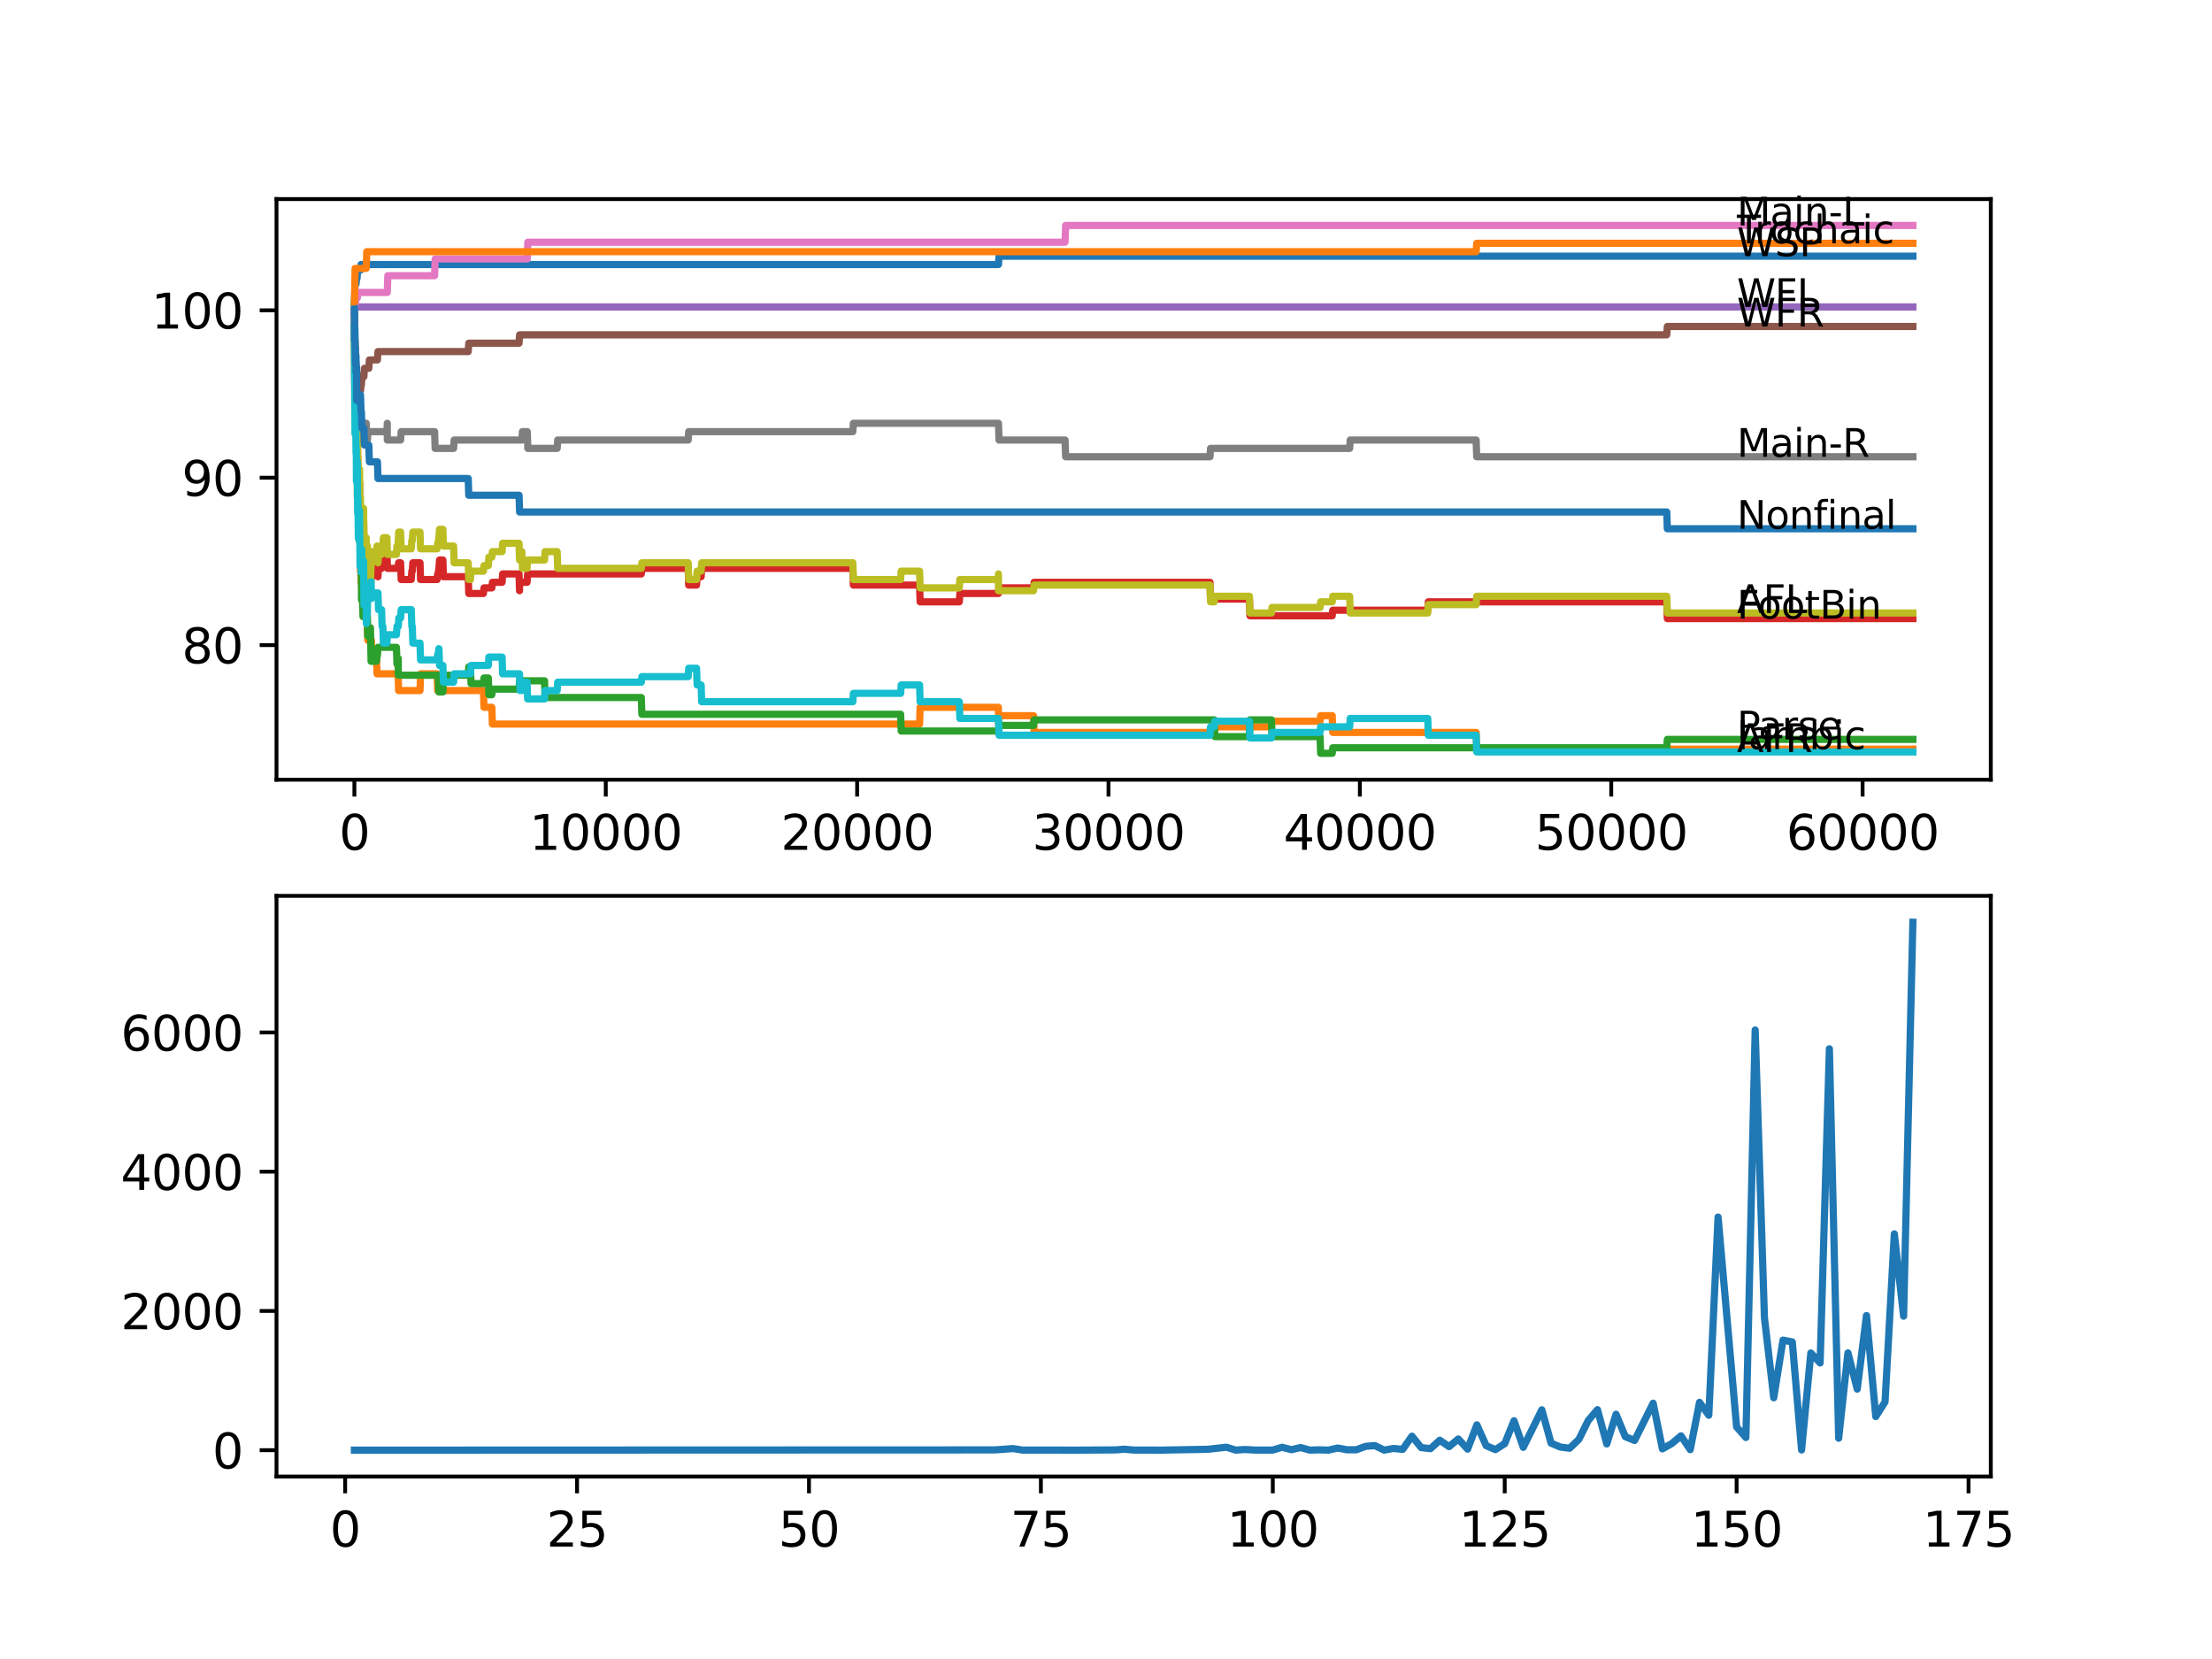 <?xml version="1.0" encoding="utf-8" standalone="no"?>
<!DOCTYPE svg PUBLIC "-//W3C//DTD SVG 1.1//EN"
  "http://www.w3.org/Graphics/SVG/1.1/DTD/svg11.dtd">
<svg xmlns:xlink="http://www.w3.org/1999/xlink" width="460.8pt" height="345.6pt" viewBox="0 0 460.8 345.6" xmlns="http://www.w3.org/2000/svg" version="1.1">
 <defs>
  <style type="text/css">*{stroke-linejoin: round; stroke-linecap: butt}</style>
 </defs>
 <g id="figure_1">
  <g id="patch_1">
   <path d="M 0 345.6 
L 460.8 345.6 
L 460.8 0 
L 0 0 
z
" style="fill: #ffffff"/>
  </g>
  <g id="axes_1">
   <g id="patch_2">
    <path d="M 57.6 162.432 
L 414.72 162.432 
L 414.72 41.472 
L 57.6 41.472 
z
" style="fill: #ffffff"/>
   </g>
   <g id="matplotlib.axis_1">
    <g id="xtick_1">
     <g id="line2d_1">
      <defs>
       <path id="m16ae945b4e" d="M 0 0 
L 0 3.5 
" style="stroke: #000000; stroke-width: 0.8"/>
      </defs>
      <g>
       <use xlink:href="#m16ae945b4e" x="73.827" y="162.432" style="stroke: #000000; stroke-width: 0.8"/>
      </g>
     </g>
     <g id="text_1">
      <!-- 0 -->
      <g transform="translate(70.646 177.03)scale(0.1 -0.1)">
       <defs>
        <path id="DejaVuSans-30" d="M 2034 4250 
Q 1547 4250 1301 3770 
Q 1056 3291 1056 2328 
Q 1056 1369 1301 889 
Q 1547 409 2034 409 
Q 2525 409 2770 889 
Q 3016 1369 3016 2328 
Q 3016 3291 2770 3770 
Q 2525 4250 2034 4250 
z
M 2034 4750 
Q 2819 4750 3233 4129 
Q 3647 3509 3647 2328 
Q 3647 1150 3233 529 
Q 2819 -91 2034 -91 
Q 1250 -91 836 529 
Q 422 1150 422 2328 
Q 422 3509 836 4129 
Q 1250 4750 2034 4750 
z
" transform="scale(0.016)"/>
       </defs>
       <use xlink:href="#DejaVuSans-30"/>
      </g>
     </g>
    </g>
    <g id="xtick_2">
     <g id="line2d_2">
      <g>
       <use xlink:href="#m16ae945b4e" x="126.192" y="162.432" style="stroke: #000000; stroke-width: 0.8"/>
      </g>
     </g>
     <g id="text_2">
      <!-- 10000 -->
      <g transform="translate(110.286 177.03)scale(0.1 -0.1)">
       <defs>
        <path id="DejaVuSans-31" d="M 794 531 
L 1825 531 
L 1825 4091 
L 703 3866 
L 703 4441 
L 1819 4666 
L 2450 4666 
L 2450 531 
L 3481 531 
L 3481 0 
L 794 0 
L 794 531 
z
" transform="scale(0.016)"/>
       </defs>
       <use xlink:href="#DejaVuSans-31"/>
       <use xlink:href="#DejaVuSans-30" x="63.623"/>
       <use xlink:href="#DejaVuSans-30" x="127.246"/>
       <use xlink:href="#DejaVuSans-30" x="190.869"/>
       <use xlink:href="#DejaVuSans-30" x="254.492"/>
      </g>
     </g>
    </g>
    <g id="xtick_3">
     <g id="line2d_3">
      <g>
       <use xlink:href="#m16ae945b4e" x="178.556" y="162.432" style="stroke: #000000; stroke-width: 0.8"/>
      </g>
     </g>
     <g id="text_3">
      <!-- 20000 -->
      <g transform="translate(162.65 177.03)scale(0.1 -0.1)">
       <defs>
        <path id="DejaVuSans-32" d="M 1228 531 
L 3431 531 
L 3431 0 
L 469 0 
L 469 531 
Q 828 903 1448 1529 
Q 2069 2156 2228 2338 
Q 2531 2678 2651 2914 
Q 2772 3150 2772 3378 
Q 2772 3750 2511 3984 
Q 2250 4219 1831 4219 
Q 1534 4219 1204 4116 
Q 875 4013 500 3803 
L 500 4441 
Q 881 4594 1212 4672 
Q 1544 4750 1819 4750 
Q 2544 4750 2975 4387 
Q 3406 4025 3406 3419 
Q 3406 3131 3298 2873 
Q 3191 2616 2906 2266 
Q 2828 2175 2409 1742 
Q 1991 1309 1228 531 
z
" transform="scale(0.016)"/>
       </defs>
       <use xlink:href="#DejaVuSans-32"/>
       <use xlink:href="#DejaVuSans-30" x="63.623"/>
       <use xlink:href="#DejaVuSans-30" x="127.246"/>
       <use xlink:href="#DejaVuSans-30" x="190.869"/>
       <use xlink:href="#DejaVuSans-30" x="254.492"/>
      </g>
     </g>
    </g>
    <g id="xtick_4">
     <g id="line2d_4">
      <g>
       <use xlink:href="#m16ae945b4e" x="230.921" y="162.432" style="stroke: #000000; stroke-width: 0.8"/>
      </g>
     </g>
     <g id="text_4">
      <!-- 30000 -->
      <g transform="translate(215.015 177.03)scale(0.1 -0.1)">
       <defs>
        <path id="DejaVuSans-33" d="M 2597 2516 
Q 3050 2419 3304 2112 
Q 3559 1806 3559 1356 
Q 3559 666 3084 287 
Q 2609 -91 1734 -91 
Q 1441 -91 1130 -33 
Q 819 25 488 141 
L 488 750 
Q 750 597 1062 519 
Q 1375 441 1716 441 
Q 2309 441 2620 675 
Q 2931 909 2931 1356 
Q 2931 1769 2642 2001 
Q 2353 2234 1838 2234 
L 1294 2234 
L 1294 2753 
L 1863 2753 
Q 2328 2753 2575 2939 
Q 2822 3125 2822 3475 
Q 2822 3834 2567 4026 
Q 2313 4219 1838 4219 
Q 1578 4219 1281 4162 
Q 984 4106 628 3988 
L 628 4550 
Q 988 4650 1302 4700 
Q 1616 4750 1894 4750 
Q 2613 4750 3031 4423 
Q 3450 4097 3450 3541 
Q 3450 3153 3228 2886 
Q 3006 2619 2597 2516 
z
" transform="scale(0.016)"/>
       </defs>
       <use xlink:href="#DejaVuSans-33"/>
       <use xlink:href="#DejaVuSans-30" x="63.623"/>
       <use xlink:href="#DejaVuSans-30" x="127.246"/>
       <use xlink:href="#DejaVuSans-30" x="190.869"/>
       <use xlink:href="#DejaVuSans-30" x="254.492"/>
      </g>
     </g>
    </g>
    <g id="xtick_5">
     <g id="line2d_5">
      <g>
       <use xlink:href="#m16ae945b4e" x="283.285" y="162.432" style="stroke: #000000; stroke-width: 0.8"/>
      </g>
     </g>
     <g id="text_5">
      <!-- 40000 -->
      <g transform="translate(267.379 177.03)scale(0.1 -0.1)">
       <defs>
        <path id="DejaVuSans-34" d="M 2419 4116 
L 825 1625 
L 2419 1625 
L 2419 4116 
z
M 2253 4666 
L 3047 4666 
L 3047 1625 
L 3713 1625 
L 3713 1100 
L 3047 1100 
L 3047 0 
L 2419 0 
L 2419 1100 
L 313 1100 
L 313 1709 
L 2253 4666 
z
" transform="scale(0.016)"/>
       </defs>
       <use xlink:href="#DejaVuSans-34"/>
       <use xlink:href="#DejaVuSans-30" x="63.623"/>
       <use xlink:href="#DejaVuSans-30" x="127.246"/>
       <use xlink:href="#DejaVuSans-30" x="190.869"/>
       <use xlink:href="#DejaVuSans-30" x="254.492"/>
      </g>
     </g>
    </g>
    <g id="xtick_6">
     <g id="line2d_6">
      <g>
       <use xlink:href="#m16ae945b4e" x="335.65" y="162.432" style="stroke: #000000; stroke-width: 0.8"/>
      </g>
     </g>
     <g id="text_6">
      <!-- 50000 -->
      <g transform="translate(319.744 177.03)scale(0.1 -0.1)">
       <defs>
        <path id="DejaVuSans-35" d="M 691 4666 
L 3169 4666 
L 3169 4134 
L 1269 4134 
L 1269 2991 
Q 1406 3038 1543 3061 
Q 1681 3084 1819 3084 
Q 2600 3084 3056 2656 
Q 3513 2228 3513 1497 
Q 3513 744 3044 326 
Q 2575 -91 1722 -91 
Q 1428 -91 1123 -41 
Q 819 9 494 109 
L 494 744 
Q 775 591 1075 516 
Q 1375 441 1709 441 
Q 2250 441 2565 725 
Q 2881 1009 2881 1497 
Q 2881 1984 2565 2268 
Q 2250 2553 1709 2553 
Q 1456 2553 1204 2497 
Q 953 2441 691 2322 
L 691 4666 
z
" transform="scale(0.016)"/>
       </defs>
       <use xlink:href="#DejaVuSans-35"/>
       <use xlink:href="#DejaVuSans-30" x="63.623"/>
       <use xlink:href="#DejaVuSans-30" x="127.246"/>
       <use xlink:href="#DejaVuSans-30" x="190.869"/>
       <use xlink:href="#DejaVuSans-30" x="254.492"/>
      </g>
     </g>
    </g>
    <g id="xtick_7">
     <g id="line2d_7">
      <g>
       <use xlink:href="#m16ae945b4e" x="388.014" y="162.432" style="stroke: #000000; stroke-width: 0.8"/>
      </g>
     </g>
     <g id="text_7">
      <!-- 60000 -->
      <g transform="translate(372.108 177.03)scale(0.1 -0.1)">
       <defs>
        <path id="DejaVuSans-36" d="M 2113 2584 
Q 1688 2584 1439 2293 
Q 1191 2003 1191 1497 
Q 1191 994 1439 701 
Q 1688 409 2113 409 
Q 2538 409 2786 701 
Q 3034 994 3034 1497 
Q 3034 2003 2786 2293 
Q 2538 2584 2113 2584 
z
M 3366 4563 
L 3366 3988 
Q 3128 4100 2886 4159 
Q 2644 4219 2406 4219 
Q 1781 4219 1451 3797 
Q 1122 3375 1075 2522 
Q 1259 2794 1537 2939 
Q 1816 3084 2150 3084 
Q 2853 3084 3261 2657 
Q 3669 2231 3669 1497 
Q 3669 778 3244 343 
Q 2819 -91 2113 -91 
Q 1303 -91 875 529 
Q 447 1150 447 2328 
Q 447 3434 972 4092 
Q 1497 4750 2381 4750 
Q 2619 4750 2861 4703 
Q 3103 4656 3366 4563 
z
" transform="scale(0.016)"/>
       </defs>
       <use xlink:href="#DejaVuSans-36"/>
       <use xlink:href="#DejaVuSans-30" x="63.623"/>
       <use xlink:href="#DejaVuSans-30" x="127.246"/>
       <use xlink:href="#DejaVuSans-30" x="190.869"/>
       <use xlink:href="#DejaVuSans-30" x="254.492"/>
      </g>
     </g>
    </g>
   </g>
   <g id="matplotlib.axis_2">
    <g id="ytick_1">
     <g id="line2d_8">
      <defs>
       <path id="m6bca8704db" d="M 0 0 
L -3.5 0 
" style="stroke: #000000; stroke-width: 0.8"/>
      </defs>
      <g>
       <use xlink:href="#m6bca8704db" x="57.6" y="134.383" style="stroke: #000000; stroke-width: 0.8"/>
      </g>
     </g>
     <g id="text_8">
      <!-- 80 -->
      <g transform="translate(37.875 138.182)scale(0.1 -0.1)">
       <defs>
        <path id="DejaVuSans-38" d="M 2034 2216 
Q 1584 2216 1326 1975 
Q 1069 1734 1069 1313 
Q 1069 891 1326 650 
Q 1584 409 2034 409 
Q 2484 409 2743 651 
Q 3003 894 3003 1313 
Q 3003 1734 2745 1975 
Q 2488 2216 2034 2216 
z
M 1403 2484 
Q 997 2584 770 2862 
Q 544 3141 544 3541 
Q 544 4100 942 4425 
Q 1341 4750 2034 4750 
Q 2731 4750 3128 4425 
Q 3525 4100 3525 3541 
Q 3525 3141 3298 2862 
Q 3072 2584 2669 2484 
Q 3125 2378 3379 2068 
Q 3634 1759 3634 1313 
Q 3634 634 3220 271 
Q 2806 -91 2034 -91 
Q 1263 -91 848 271 
Q 434 634 434 1313 
Q 434 1759 690 2068 
Q 947 2378 1403 2484 
z
M 1172 3481 
Q 1172 3119 1398 2916 
Q 1625 2713 2034 2713 
Q 2441 2713 2670 2916 
Q 2900 3119 2900 3481 
Q 2900 3844 2670 4047 
Q 2441 4250 2034 4250 
Q 1625 4250 1398 4047 
Q 1172 3844 1172 3481 
z
" transform="scale(0.016)"/>
       </defs>
       <use xlink:href="#DejaVuSans-38"/>
       <use xlink:href="#DejaVuSans-30" x="63.623"/>
      </g>
     </g>
    </g>
    <g id="ytick_2">
     <g id="line2d_9">
      <g>
       <use xlink:href="#m6bca8704db" x="57.6" y="99.511" style="stroke: #000000; stroke-width: 0.8"/>
      </g>
     </g>
     <g id="text_9">
      <!-- 90 -->
      <g transform="translate(37.875 103.31)scale(0.1 -0.1)">
       <defs>
        <path id="DejaVuSans-39" d="M 703 97 
L 703 672 
Q 941 559 1184 500 
Q 1428 441 1663 441 
Q 2288 441 2617 861 
Q 2947 1281 2994 2138 
Q 2813 1869 2534 1725 
Q 2256 1581 1919 1581 
Q 1219 1581 811 2004 
Q 403 2428 403 3163 
Q 403 3881 828 4315 
Q 1253 4750 1959 4750 
Q 2769 4750 3195 4129 
Q 3622 3509 3622 2328 
Q 3622 1225 3098 567 
Q 2575 -91 1691 -91 
Q 1453 -91 1209 -44 
Q 966 3 703 97 
z
M 1959 2075 
Q 2384 2075 2632 2365 
Q 2881 2656 2881 3163 
Q 2881 3666 2632 3958 
Q 2384 4250 1959 4250 
Q 1534 4250 1286 3958 
Q 1038 3666 1038 3163 
Q 1038 2656 1286 2365 
Q 1534 2075 1959 2075 
z
" transform="scale(0.016)"/>
       </defs>
       <use xlink:href="#DejaVuSans-39"/>
       <use xlink:href="#DejaVuSans-30" x="63.623"/>
      </g>
     </g>
    </g>
    <g id="ytick_3">
     <g id="line2d_10">
      <g>
       <use xlink:href="#m6bca8704db" x="57.6" y="64.639" style="stroke: #000000; stroke-width: 0.8"/>
      </g>
     </g>
     <g id="text_10">
      <!-- 100 -->
      <g transform="translate(31.512 68.438)scale(0.1 -0.1)">
       <use xlink:href="#DejaVuSans-31"/>
       <use xlink:href="#DejaVuSans-30" x="63.623"/>
       <use xlink:href="#DejaVuSans-30" x="127.246"/>
      </g>
     </g>
    </g>
   </g>
   <g id="line2d_11">
    <path d="M 73.833 62.895 
L 73.969 59.175 
L 74.168 59.175 
L 74.283 58.013 
L 74.377 58.013 
L 74.493 56.269 
L 75.1 56.269 
L 75.215 55.107 
L 208.001 55.107 
L 208.116 53.363 
L 398.487 53.363 
L 398.487 53.363 
" clip-path="url(#p8a6e269b4b)" style="fill: none; stroke: #1f77b4; stroke-width: 1.5; stroke-linecap: square"/>
   </g>
   <g id="line2d_12">
    <path d="M 73.833 64.639 
L 73.859 64.639 
L 73.88 63.941 
L 73.89 70.916 
L 73.922 70.916 
L 73.953 70.916 
L 73.995 81.377 
L 74.074 77.89 
L 74.205 77.89 
L 74.341 95.326 
L 74.377 95.326 
L 74.409 97.07 
L 74.493 92.42 
L 74.498 92.42 
L 74.597 102.882 
L 74.618 99.395 
L 74.639 99.395 
L 74.765 109.856 
L 74.974 109.856 
L 75.095 119.156 
L 75.184 119.156 
L 75.21 121.48 
L 75.288 117.993 
L 75.404 121.48 
L 75.791 121.48 
L 75.828 124.968 
L 75.901 123.805 
L 76.048 123.805 
L 76.084 127.292 
L 76.158 126.421 
L 76.315 126.421 
L 76.43 129.908 
L 76.514 129.908 
L 76.629 133.395 
L 77.378 133.395 
L 77.493 136.882 
L 78.43 136.882 
L 78.546 140.37 
L 82.923 140.37 
L 83.038 143.857 
L 87.495 143.857 
L 87.61 140.37 
L 91.061 140.37 
L 91.176 143.857 
L 100.711 143.857 
L 100.827 147.344 
L 102.46 147.344 
L 102.576 150.831 
L 191.564 150.831 
L 191.679 147.344 
L 207.985 147.344 
L 208.001 150.831 
L 208.095 149.088 
L 215.311 149.088 
L 215.426 152.575 
L 252.961 152.575 
L 253.076 151.412 
L 264.869 151.412 
L 264.984 150.25 
L 274.996 150.25 
L 275.111 149.088 
L 277.525 149.088 
L 277.641 152.575 
L 307.509 152.575 
L 307.624 156.062 
L 398.487 156.062 
L 398.487 156.062 
" clip-path="url(#p8a6e269b4b)" style="fill: none; stroke: #ff7f0e; stroke-width: 1.5; stroke-linecap: square"/>
   </g>
   <g id="line2d_13">
    <path d="M 73.833 64.639 
L 73.859 62.779 
L 73.875 69.753 
L 73.89 69.753 
L 74.011 77.309 
L 74.021 77.309 
L 74.142 89.514 
L 74.257 84.865 
L 74.383 97.651 
L 74.403 97.651 
L 74.43 96.489 
L 74.44 103.463 
L 74.487 103.463 
L 74.498 103.463 
L 74.508 98.814 
L 74.613 102.301 
L 74.65 102.301 
L 74.655 98.814 
L 74.728 109.275 
L 74.749 109.275 
L 74.781 109.275 
L 74.896 112.762 
L 74.901 112.762 
L 74.974 105.788 
L 75.011 111.6 
L 75.037 111.6 
L 75.079 115.087 
L 75.147 112.762 
L 75.173 112.762 
L 75.184 109.275 
L 75.241 119.737 
L 75.273 119.737 
L 75.283 119.737 
L 75.288 117.993 
L 75.304 124.968 
L 75.377 124.968 
L 75.508 124.968 
L 75.624 128.455 
L 75.739 128.455 
L 75.828 119.737 
L 75.854 123.224 
L 76.084 123.224 
L 76.2 126.711 
L 76.283 126.711 
L 76.32 122.062 
L 76.393 125.549 
L 76.482 125.549 
L 76.603 132.523 
L 76.833 132.523 
L 76.948 130.78 
L 77.179 130.78 
L 77.299 137.754 
L 78.43 137.754 
L 78.546 136.592 
L 78.624 136.592 
L 78.739 134.848 
L 82.583 134.848 
L 82.698 138.335 
L 82.923 138.335 
L 82.965 137.173 
L 82.97 140.66 
L 83.023 140.66 
L 91.296 140.66 
L 91.411 144.147 
L 92.26 144.147 
L 92.375 140.66 
L 97.538 140.66 
L 97.653 138.917 
L 98.009 138.917 
L 98.125 142.404 
L 100.711 142.404 
L 100.827 141.241 
L 101.727 141.241 
L 101.842 144.729 
L 102.46 144.729 
L 102.576 143.566 
L 108.126 143.566 
L 108.241 141.823 
L 113.436 141.823 
L 113.551 145.31 
L 133.596 145.31 
L 133.712 148.797 
L 187.621 148.797 
L 187.736 152.284 
L 207.985 152.284 
L 208.1 151.122 
L 215.311 151.122 
L 215.426 149.959 
L 252.961 149.959 
L 253.076 153.447 
L 260.276 153.447 
L 260.392 149.959 
L 264.869 149.959 
L 264.984 153.447 
L 274.996 153.447 
L 275.111 156.934 
L 277.525 156.934 
L 277.641 155.771 
L 347.217 155.771 
L 347.332 154.028 
L 398.487 154.028 
L 398.487 154.028 
" clip-path="url(#p8a6e269b4b)" style="fill: none; stroke: #2ca02c; stroke-width: 1.5; stroke-linecap: square"/>
   </g>
   <g id="line2d_14">
    <path d="M 73.833 68.126 
L 73.948 82.365 
L 73.958 80.041 
L 73.995 78.297 
L 74 81.784 
L 74.053 80.622 
L 74.152 87.596 
L 74.168 86.434 
L 74.205 86.434 
L 74.278 83.528 
L 74.294 89.34 
L 74.299 89.34 
L 74.309 89.34 
L 74.377 87.306 
L 74.32 91.665 
L 74.409 89.63 
L 74.508 101.255 
L 74.529 98.93 
L 74.545 98.93 
L 74.561 98.058 
L 74.602 104.161 
L 74.623 104.161 
L 74.639 104.161 
L 74.655 106.485 
L 74.76 101.836 
L 74.781 101.836 
L 74.896 100.673 
L 74.901 100.673 
L 74.995 112.297 
L 75.021 109.973 
L 75.037 109.973 
L 75.158 107.648 
L 75.173 107.648 
L 75.288 114.622 
L 75.414 110.554 
L 75.508 110.554 
L 75.624 109.391 
L 75.734 109.391 
L 75.739 107.648 
L 75.807 113.46 
L 75.817 113.46 
L 75.933 116.947 
L 76.048 116.947 
L 76.163 114.913 
L 76.283 114.913 
L 76.315 121.887 
L 76.399 120.725 
L 76.482 120.725 
L 76.603 118.4 
L 76.833 118.4 
L 76.948 121.887 
L 77.184 121.887 
L 77.299 120.725 
L 77.315 120.725 
L 77.43 117.819 
L 78.43 117.819 
L 78.546 116.656 
L 78.624 116.656 
L 78.739 120.144 
L 78.854 118.4 
L 79.488 118.4 
L 79.603 116.656 
L 79.755 116.656 
L 79.87 114.913 
L 80.598 114.913 
L 80.713 118.4 
L 82.923 118.4 
L 83.038 117.238 
L 83.457 117.238 
L 83.573 120.725 
L 85.672 120.725 
L 85.788 118.981 
L 85.887 118.981 
L 86.002 117.238 
L 87.495 117.238 
L 87.61 120.725 
L 91.061 120.725 
L 91.176 119.562 
L 91.296 119.562 
L 91.411 118.4 
L 91.443 118.4 
L 91.558 116.656 
L 92.26 116.656 
L 92.375 120.144 
L 97.538 120.144 
L 97.653 123.631 
L 100.711 123.631 
L 100.827 122.468 
L 102.46 122.468 
L 102.576 121.306 
L 104.592 121.306 
L 104.707 119.562 
L 108.126 119.562 
L 108.226 123.05 
L 108.236 121.306 
L 109.797 121.306 
L 109.912 119.562 
L 133.596 119.562 
L 133.712 118.4 
L 143.357 118.4 
L 143.472 121.887 
L 145.106 121.887 
L 145.221 120.144 
L 146.059 120.144 
L 146.174 118.4 
L 177.661 118.4 
L 177.776 121.887 
L 191.564 121.887 
L 191.679 125.374 
L 199.843 125.374 
L 199.958 123.631 
L 207.985 123.631 
L 208.1 122.468 
L 215.311 122.468 
L 215.426 121.306 
L 252.06 121.306 
L 252.176 124.793 
L 260.276 124.793 
L 260.392 128.281 
L 277.525 128.281 
L 277.641 127.118 
L 297.429 127.118 
L 297.544 125.374 
L 347.217 125.374 
L 347.332 128.862 
L 398.487 128.862 
L 398.487 128.862 
" clip-path="url(#p8a6e269b4b)" style="fill: none; stroke: #d62728; stroke-width: 1.5; stroke-linecap: square"/>
   </g>
   <g id="line2d_15">
    <path d="M 73.833 64.639 
L 73.948 63.941 
L 398.487 63.941 
L 398.487 63.941 
" clip-path="url(#p8a6e269b4b)" style="fill: none; stroke: #9467bd; stroke-width: 1.5; stroke-linecap: square"/>
   </g>
   <g id="line2d_16">
    <path d="M 73.833 64.639 
L 73.943 74.984 
L 73.953 73.822 
L 74.042 73.822 
L 74.053 77.309 
L 74.152 75.565 
L 74.163 75.565 
L 74.168 79.053 
L 74.273 77.89 
L 74.283 77.89 
L 74.288 81.377 
L 74.393 77.89 
L 74.435 77.89 
L 74.55 81.377 
L 75.1 81.377 
L 75.215 80.215 
L 75.283 80.215 
L 75.398 78.471 
L 75.802 78.471 
L 75.917 76.728 
L 76.833 76.728 
L 76.948 74.984 
L 78.624 74.984 
L 78.739 73.241 
L 97.538 73.241 
L 97.653 71.497 
L 108.126 71.497 
L 108.241 69.753 
L 347.217 69.753 
L 347.332 68.01 
L 398.487 68.01 
L 398.487 68.01 
" clip-path="url(#p8a6e269b4b)" style="fill: none; stroke: #8c564b; stroke-width: 1.5; stroke-linecap: square"/>
   </g>
   <g id="line2d_17">
    <path d="M 73.833 64.639 
L 73.953 63.244 
L 74.042 63.244 
L 74.157 62.081 
L 74.435 62.081 
L 74.55 60.919 
L 80.677 60.919 
L 80.792 57.432 
L 90.532 57.432 
L 90.647 53.945 
L 109.839 53.945 
L 109.954 50.457 
L 221.872 50.457 
L 221.988 46.97 
L 398.487 46.97 
L 398.487 46.97 
" clip-path="url(#p8a6e269b4b)" style="fill: none; stroke: #e377c2; stroke-width: 1.5; stroke-linecap: square"/>
   </g>
   <g id="line2d_18">
    <path d="M 73.833 68.126 
L 73.917 84.69 
L 73.964 82.947 
L 73.979 82.947 
L 74.042 82.075 
L 74.047 85.562 
L 74.074 85.562 
L 74.335 85.562 
L 74.377 84.69 
L 74.383 88.177 
L 74.435 86.434 
L 74.545 89.921 
L 74.665 88.177 
L 76.289 88.177 
L 76.404 91.665 
L 76.545 91.665 
L 76.66 89.921 
L 80.598 89.921 
L 80.677 88.177 
L 80.682 91.665 
L 80.703 91.665 
L 83.457 91.665 
L 83.573 89.921 
L 90.532 89.921 
L 90.647 93.408 
L 94.491 93.408 
L 94.606 91.665 
L 108.718 91.665 
L 108.833 89.921 
L 109.839 89.921 
L 109.954 93.408 
L 116.065 93.408 
L 116.18 91.665 
L 143.357 91.665 
L 143.472 89.921 
L 177.661 89.921 
L 177.776 88.177 
L 208.001 88.177 
L 208.116 91.665 
L 221.872 91.665 
L 221.988 95.152 
L 252.06 95.152 
L 252.176 93.408 
L 281.159 93.408 
L 281.275 91.665 
L 307.509 91.665 
L 307.624 95.152 
L 398.487 95.152 
L 398.487 95.152 
" clip-path="url(#p8a6e269b4b)" style="fill: none; stroke: #7f7f7f; stroke-width: 1.5; stroke-linecap: square"/>
   </g>
   <g id="line2d_19">
    <path d="M 73.833 68.126 
L 73.948 85.853 
L 73.964 82.656 
L 73.979 82.656 
L 74 85.271 
L 74.1 80.622 
L 74.105 80.622 
L 74.205 87.015 
L 74.22 85.853 
L 74.278 84.109 
L 74.294 89.921 
L 74.314 88.759 
L 74.362 87.887 
L 74.43 93.699 
L 74.461 92.537 
L 74.508 98.349 
L 74.529 96.024 
L 74.545 96.024 
L 74.561 95.152 
L 74.602 101.255 
L 74.623 101.255 
L 74.639 101.255 
L 74.655 103.579 
L 74.76 98.93 
L 74.781 98.93 
L 74.896 97.767 
L 74.901 97.767 
L 74.995 109.391 
L 75.021 105.904 
L 75.037 105.904 
L 75.1 103.579 
L 75.105 107.067 
L 75.142 107.067 
L 75.173 107.067 
L 75.288 112.879 
L 75.414 108.81 
L 75.508 108.81 
L 75.624 107.648 
L 75.734 107.648 
L 75.739 105.904 
L 75.807 111.716 
L 75.817 111.716 
L 75.828 115.203 
L 75.927 114.041 
L 76.048 114.041 
L 76.163 112.007 
L 76.283 112.007 
L 76.315 118.981 
L 76.399 116.075 
L 76.482 116.075 
L 76.545 113.75 
L 76.55 117.238 
L 76.587 117.238 
L 76.833 117.238 
L 76.948 120.725 
L 77.179 120.725 
L 77.294 117.819 
L 77.315 117.819 
L 77.43 114.913 
L 78.43 114.913 
L 78.546 113.75 
L 78.624 113.75 
L 78.739 117.238 
L 78.854 115.494 
L 79.488 115.494 
L 79.603 113.75 
L 79.755 113.75 
L 79.87 112.007 
L 80.598 112.007 
L 80.713 115.494 
L 82.583 115.494 
L 82.698 113.75 
L 82.923 113.75 
L 83.044 110.844 
L 83.457 110.844 
L 83.573 114.332 
L 85.672 114.332 
L 85.788 112.588 
L 85.887 112.588 
L 86.002 110.844 
L 87.495 110.844 
L 87.61 114.332 
L 91.061 114.332 
L 91.176 113.169 
L 91.296 113.169 
L 91.411 112.007 
L 91.443 112.007 
L 91.558 110.263 
L 92.26 110.263 
L 92.375 113.75 
L 94.491 113.75 
L 94.606 117.238 
L 97.538 117.238 
L 97.653 120.725 
L 98.009 120.725 
L 98.125 118.981 
L 100.711 118.981 
L 100.827 117.819 
L 101.727 117.819 
L 101.842 116.075 
L 102.46 116.075 
L 102.576 114.913 
L 104.592 114.913 
L 104.707 113.169 
L 108.126 113.169 
L 108.226 116.656 
L 108.236 114.913 
L 108.718 114.913 
L 108.833 118.4 
L 109.797 118.4 
L 109.912 116.656 
L 113.436 116.656 
L 113.551 114.913 
L 116.065 114.913 
L 116.18 118.4 
L 133.596 118.4 
L 133.712 117.238 
L 143.357 117.238 
L 143.472 120.725 
L 145.106 120.725 
L 145.221 118.981 
L 146.059 118.981 
L 146.174 117.238 
L 177.661 117.238 
L 177.776 120.725 
L 187.621 120.725 
L 187.736 118.981 
L 191.564 118.981 
L 191.679 122.468 
L 199.843 122.468 
L 199.958 120.725 
L 207.985 120.725 
L 208.001 119.562 
L 208.006 123.05 
L 208.085 123.05 
L 215.311 123.05 
L 215.426 121.887 
L 252.06 121.887 
L 252.176 125.374 
L 252.961 125.374 
L 253.076 124.212 
L 260.276 124.212 
L 260.392 127.699 
L 264.869 127.699 
L 264.984 126.537 
L 274.996 126.537 
L 275.111 125.374 
L 277.525 125.374 
L 277.641 124.212 
L 281.159 124.212 
L 281.275 127.699 
L 297.429 127.699 
L 297.544 125.956 
L 307.509 125.956 
L 307.624 124.212 
L 347.217 124.212 
L 347.332 127.699 
L 398.487 127.699 
L 398.487 127.699 
" clip-path="url(#p8a6e269b4b)" style="fill: none; stroke: #bcbd22; stroke-width: 1.5; stroke-linecap: square"/>
   </g>
   <g id="line2d_20">
    <path d="M 73.833 68.126 
L 73.948 90.386 
L 73.969 87.189 
L 73.979 87.189 
L 73.995 86.318 
L 74.047 90.386 
L 74.084 87.48 
L 74.089 87.48 
L 74.105 86.318 
L 74.168 94.454 
L 74.205 94.454 
L 74.22 93.292 
L 74.252 100.267 
L 74.288 100.267 
L 74.32 100.267 
L 74.377 95.907 
L 74.435 96.489 
L 74.508 106.95 
L 74.555 103.754 
L 74.561 103.754 
L 74.655 112.181 
L 74.676 109.856 
L 74.702 109.856 
L 74.828 106.369 
L 74.901 106.369 
L 75 117.993 
L 75.021 115.668 
L 75.037 115.668 
L 75.152 114.506 
L 75.173 114.506 
L 75.226 119.156 
L 75.283 116.831 
L 75.288 116.831 
L 75.367 114.506 
L 75.372 117.993 
L 75.393 117.993 
L 75.508 117.993 
L 75.624 116.831 
L 75.734 116.831 
L 75.828 126.13 
L 75.854 124.968 
L 76.048 124.968 
L 76.163 122.933 
L 76.283 122.933 
L 76.32 129.908 
L 76.399 128.164 
L 76.482 128.164 
L 76.608 124.096 
L 77.179 124.096 
L 77.294 121.19 
L 77.315 121.19 
L 77.378 124.677 
L 77.425 123.515 
L 78.739 123.515 
L 78.854 127.002 
L 79.488 127.002 
L 79.603 130.489 
L 79.755 130.489 
L 79.87 133.976 
L 80.598 133.976 
L 80.713 132.233 
L 82.583 132.233 
L 82.698 130.489 
L 82.965 130.489 
L 83.08 128.745 
L 83.457 128.745 
L 83.573 127.002 
L 85.672 127.002 
L 85.788 130.489 
L 85.887 130.489 
L 86.002 133.976 
L 87.495 133.976 
L 87.61 137.464 
L 91.061 137.464 
L 91.176 136.301 
L 91.296 136.301 
L 91.411 135.139 
L 91.443 135.139 
L 91.558 138.626 
L 92.26 138.626 
L 92.375 142.113 
L 94.491 142.113 
L 94.606 140.37 
L 98.009 140.37 
L 98.125 138.626 
L 101.727 138.626 
L 101.842 136.882 
L 104.592 136.882 
L 104.707 140.37 
L 108.226 140.37 
L 108.341 143.857 
L 108.718 143.857 
L 108.833 142.113 
L 109.797 142.113 
L 109.912 145.6 
L 113.436 145.6 
L 113.551 143.857 
L 116.065 143.857 
L 116.18 142.113 
L 133.596 142.113 
L 133.712 140.951 
L 143.357 140.951 
L 143.472 139.207 
L 145.106 139.207 
L 145.221 142.694 
L 146.059 142.694 
L 146.174 146.182 
L 177.661 146.182 
L 177.776 144.438 
L 187.621 144.438 
L 187.736 142.694 
L 191.564 142.694 
L 191.679 146.182 
L 199.843 146.182 
L 199.958 149.669 
L 208.001 149.669 
L 208.116 153.156 
L 252.06 153.156 
L 252.176 151.412 
L 252.961 151.412 
L 253.076 150.25 
L 260.276 150.25 
L 260.392 153.737 
L 264.869 153.737 
L 264.984 152.575 
L 274.996 152.575 
L 275.111 151.412 
L 281.159 151.412 
L 281.275 149.669 
L 297.429 149.669 
L 297.544 153.156 
L 307.509 153.156 
L 307.624 156.643 
L 398.487 156.643 
L 398.487 156.643 
" clip-path="url(#p8a6e269b4b)" style="fill: none; stroke: #17becf; stroke-width: 1.5; stroke-linecap: square"/>
   </g>
   <g id="line2d_21">
    <path d="M 73.833 64.639 
L 73.843 63.941 
L 73.864 70.916 
L 73.911 68.3 
L 73.922 68.3 
L 74.037 73.531 
L 74.042 73.531 
L 74.053 72.369 
L 74.058 75.856 
L 74.142 75.856 
L 74.163 75.856 
L 74.168 74.112 
L 74.173 77.6 
L 74.267 77.6 
L 74.283 77.6 
L 74.288 76.437 
L 74.32 83.412 
L 74.367 83.412 
L 74.435 83.412 
L 74.55 82.249 
L 75.1 82.249 
L 75.215 85.736 
L 75.283 85.736 
L 75.398 89.224 
L 75.802 89.224 
L 75.917 92.711 
L 76.833 92.711 
L 76.948 96.198 
L 78.624 96.198 
L 78.739 99.685 
L 97.538 99.685 
L 97.653 103.173 
L 108.126 103.173 
L 108.241 106.66 
L 347.217 106.66 
L 347.332 110.147 
L 398.487 110.147 
L 398.487 110.147 
" clip-path="url(#p8a6e269b4b)" style="fill: none; stroke: #1f77b4; stroke-width: 1.5; stroke-linecap: square"/>
   </g>
   <g id="line2d_22">
    <path d="M 73.833 62.895 
L 73.848 62.895 
L 73.969 55.921 
L 76.289 55.921 
L 76.404 52.433 
L 307.509 52.433 
L 307.624 50.69 
L 398.487 50.69 
L 398.487 50.69 
" clip-path="url(#p8a6e269b4b)" style="fill: none; stroke: #ff7f0e; stroke-width: 1.5; stroke-linecap: square"/>
   </g>
   <g id="patch_3">
    <path d="M 57.6 162.432 
L 57.6 41.472 
" style="fill: none; stroke: #000000; stroke-width: 0.8; stroke-linejoin: miter; stroke-linecap: square"/>
   </g>
   <g id="patch_4">
    <path d="M 414.72 162.432 
L 414.72 41.472 
" style="fill: none; stroke: #000000; stroke-width: 0.8; stroke-linejoin: miter; stroke-linecap: square"/>
   </g>
   <g id="patch_5">
    <path d="M 57.6 162.432 
L 414.72 162.432 
" style="fill: none; stroke: #000000; stroke-width: 0.8; stroke-linejoin: miter; stroke-linecap: square"/>
   </g>
   <g id="patch_6">
    <path d="M 57.6 41.472 
L 414.72 41.472 
" style="fill: none; stroke: #000000; stroke-width: 0.8; stroke-linejoin: miter; stroke-linecap: square"/>
   </g>
   <g id="text_11">
    <!-- WSP -->
    <g transform="translate(361.832 53.363)scale(0.08 -0.08)">
     <defs>
      <path id="DejaVuSans-57" d="M 213 4666 
L 850 4666 
L 1831 722 
L 2809 4666 
L 3519 4666 
L 4500 722 
L 5478 4666 
L 6119 4666 
L 4947 0 
L 4153 0 
L 3169 4050 
L 2175 0 
L 1381 0 
L 213 4666 
z
" transform="scale(0.016)"/>
      <path id="DejaVuSans-53" d="M 3425 4513 
L 3425 3897 
Q 3066 4069 2747 4153 
Q 2428 4238 2131 4238 
Q 1616 4238 1336 4038 
Q 1056 3838 1056 3469 
Q 1056 3159 1242 3001 
Q 1428 2844 1947 2747 
L 2328 2669 
Q 3034 2534 3370 2195 
Q 3706 1856 3706 1288 
Q 3706 609 3251 259 
Q 2797 -91 1919 -91 
Q 1588 -91 1214 -16 
Q 841 59 441 206 
L 441 856 
Q 825 641 1194 531 
Q 1563 422 1919 422 
Q 2459 422 2753 634 
Q 3047 847 3047 1241 
Q 3047 1584 2836 1778 
Q 2625 1972 2144 2069 
L 1759 2144 
Q 1053 2284 737 2584 
Q 422 2884 422 3419 
Q 422 4038 858 4394 
Q 1294 4750 2059 4750 
Q 2388 4750 2728 4690 
Q 3069 4631 3425 4513 
z
" transform="scale(0.016)"/>
      <path id="DejaVuSans-50" d="M 1259 4147 
L 1259 2394 
L 2053 2394 
Q 2494 2394 2734 2622 
Q 2975 2850 2975 3272 
Q 2975 3691 2734 3919 
Q 2494 4147 2053 4147 
L 1259 4147 
z
M 628 4666 
L 2053 4666 
Q 2838 4666 3239 4311 
Q 3641 3956 3641 3272 
Q 3641 2581 3239 2228 
Q 2838 1875 2053 1875 
L 1259 1875 
L 1259 0 
L 628 0 
L 628 4666 
z
" transform="scale(0.016)"/>
     </defs>
     <use xlink:href="#DejaVuSans-57"/>
     <use xlink:href="#DejaVuSans-53" x="98.877"/>
     <use xlink:href="#DejaVuSans-50" x="162.354"/>
    </g>
   </g>
   <g id="text_12">
    <!-- Iambic -->
    <g transform="translate(361.832 156.062)scale(0.08 -0.08)">
     <defs>
      <path id="DejaVuSans-49" d="M 628 4666 
L 1259 4666 
L 1259 0 
L 628 0 
L 628 4666 
z
" transform="scale(0.016)"/>
      <path id="DejaVuSans-61" d="M 2194 1759 
Q 1497 1759 1228 1600 
Q 959 1441 959 1056 
Q 959 750 1161 570 
Q 1363 391 1709 391 
Q 2188 391 2477 730 
Q 2766 1069 2766 1631 
L 2766 1759 
L 2194 1759 
z
M 3341 1997 
L 3341 0 
L 2766 0 
L 2766 531 
Q 2569 213 2275 61 
Q 1981 -91 1556 -91 
Q 1019 -91 701 211 
Q 384 513 384 1019 
Q 384 1609 779 1909 
Q 1175 2209 1959 2209 
L 2766 2209 
L 2766 2266 
Q 2766 2663 2505 2880 
Q 2244 3097 1772 3097 
Q 1472 3097 1187 3025 
Q 903 2953 641 2809 
L 641 3341 
Q 956 3463 1253 3523 
Q 1550 3584 1831 3584 
Q 2591 3584 2966 3190 
Q 3341 2797 3341 1997 
z
" transform="scale(0.016)"/>
      <path id="DejaVuSans-6d" d="M 3328 2828 
Q 3544 3216 3844 3400 
Q 4144 3584 4550 3584 
Q 5097 3584 5394 3201 
Q 5691 2819 5691 2113 
L 5691 0 
L 5113 0 
L 5113 2094 
Q 5113 2597 4934 2840 
Q 4756 3084 4391 3084 
Q 3944 3084 3684 2787 
Q 3425 2491 3425 1978 
L 3425 0 
L 2847 0 
L 2847 2094 
Q 2847 2600 2669 2842 
Q 2491 3084 2119 3084 
Q 1678 3084 1418 2786 
Q 1159 2488 1159 1978 
L 1159 0 
L 581 0 
L 581 3500 
L 1159 3500 
L 1159 2956 
Q 1356 3278 1631 3431 
Q 1906 3584 2284 3584 
Q 2666 3584 2933 3390 
Q 3200 3197 3328 2828 
z
" transform="scale(0.016)"/>
      <path id="DejaVuSans-62" d="M 3116 1747 
Q 3116 2381 2855 2742 
Q 2594 3103 2138 3103 
Q 1681 3103 1420 2742 
Q 1159 2381 1159 1747 
Q 1159 1113 1420 752 
Q 1681 391 2138 391 
Q 2594 391 2855 752 
Q 3116 1113 3116 1747 
z
M 1159 2969 
Q 1341 3281 1617 3432 
Q 1894 3584 2278 3584 
Q 2916 3584 3314 3078 
Q 3713 2572 3713 1747 
Q 3713 922 3314 415 
Q 2916 -91 2278 -91 
Q 1894 -91 1617 61 
Q 1341 213 1159 525 
L 1159 0 
L 581 0 
L 581 4863 
L 1159 4863 
L 1159 2969 
z
" transform="scale(0.016)"/>
      <path id="DejaVuSans-69" d="M 603 3500 
L 1178 3500 
L 1178 0 
L 603 0 
L 603 3500 
z
M 603 4863 
L 1178 4863 
L 1178 4134 
L 603 4134 
L 603 4863 
z
" transform="scale(0.016)"/>
      <path id="DejaVuSans-63" d="M 3122 3366 
L 3122 2828 
Q 2878 2963 2633 3030 
Q 2388 3097 2138 3097 
Q 1578 3097 1268 2742 
Q 959 2388 959 1747 
Q 959 1106 1268 751 
Q 1578 397 2138 397 
Q 2388 397 2633 464 
Q 2878 531 3122 666 
L 3122 134 
Q 2881 22 2623 -34 
Q 2366 -91 2075 -91 
Q 1284 -91 818 406 
Q 353 903 353 1747 
Q 353 2603 823 3093 
Q 1294 3584 2113 3584 
Q 2378 3584 2631 3529 
Q 2884 3475 3122 3366 
z
" transform="scale(0.016)"/>
     </defs>
     <use xlink:href="#DejaVuSans-49"/>
     <use xlink:href="#DejaVuSans-61" x="29.492"/>
     <use xlink:href="#DejaVuSans-6d" x="90.771"/>
     <use xlink:href="#DejaVuSans-62" x="188.184"/>
     <use xlink:href="#DejaVuSans-69" x="251.66"/>
     <use xlink:href="#DejaVuSans-63" x="279.443"/>
    </g>
   </g>
   <g id="text_13">
    <!-- Parse -->
    <g transform="translate(361.832 154.028)scale(0.08 -0.08)">
     <defs>
      <path id="DejaVuSans-72" d="M 2631 2963 
Q 2534 3019 2420 3045 
Q 2306 3072 2169 3072 
Q 1681 3072 1420 2755 
Q 1159 2438 1159 1844 
L 1159 0 
L 581 0 
L 581 3500 
L 1159 3500 
L 1159 2956 
Q 1341 3275 1631 3429 
Q 1922 3584 2338 3584 
Q 2397 3584 2469 3576 
Q 2541 3569 2628 3553 
L 2631 2963 
z
" transform="scale(0.016)"/>
      <path id="DejaVuSans-73" d="M 2834 3397 
L 2834 2853 
Q 2591 2978 2328 3040 
Q 2066 3103 1784 3103 
Q 1356 3103 1142 2972 
Q 928 2841 928 2578 
Q 928 2378 1081 2264 
Q 1234 2150 1697 2047 
L 1894 2003 
Q 2506 1872 2764 1633 
Q 3022 1394 3022 966 
Q 3022 478 2636 193 
Q 2250 -91 1575 -91 
Q 1294 -91 989 -36 
Q 684 19 347 128 
L 347 722 
Q 666 556 975 473 
Q 1284 391 1588 391 
Q 1994 391 2212 530 
Q 2431 669 2431 922 
Q 2431 1156 2273 1281 
Q 2116 1406 1581 1522 
L 1381 1569 
Q 847 1681 609 1914 
Q 372 2147 372 2553 
Q 372 3047 722 3315 
Q 1072 3584 1716 3584 
Q 2034 3584 2315 3537 
Q 2597 3491 2834 3397 
z
" transform="scale(0.016)"/>
      <path id="DejaVuSans-65" d="M 3597 1894 
L 3597 1613 
L 953 1613 
Q 991 1019 1311 708 
Q 1631 397 2203 397 
Q 2534 397 2845 478 
Q 3156 559 3463 722 
L 3463 178 
Q 3153 47 2828 -22 
Q 2503 -91 2169 -91 
Q 1331 -91 842 396 
Q 353 884 353 1716 
Q 353 2575 817 3079 
Q 1281 3584 2069 3584 
Q 2775 3584 3186 3129 
Q 3597 2675 3597 1894 
z
M 3022 2063 
Q 3016 2534 2758 2815 
Q 2500 3097 2075 3097 
Q 1594 3097 1305 2825 
Q 1016 2553 972 2059 
L 3022 2063 
z
" transform="scale(0.016)"/>
     </defs>
     <use xlink:href="#DejaVuSans-50"/>
     <use xlink:href="#DejaVuSans-61" x="55.803"/>
     <use xlink:href="#DejaVuSans-72" x="117.082"/>
     <use xlink:href="#DejaVuSans-73" x="158.195"/>
     <use xlink:href="#DejaVuSans-65" x="210.295"/>
    </g>
   </g>
   <g id="text_14">
    <!-- FootBin -->
    <g transform="translate(361.832 128.862)scale(0.08 -0.08)">
     <defs>
      <path id="DejaVuSans-46" d="M 628 4666 
L 3309 4666 
L 3309 4134 
L 1259 4134 
L 1259 2759 
L 3109 2759 
L 3109 2228 
L 1259 2228 
L 1259 0 
L 628 0 
L 628 4666 
z
" transform="scale(0.016)"/>
      <path id="DejaVuSans-6f" d="M 1959 3097 
Q 1497 3097 1228 2736 
Q 959 2375 959 1747 
Q 959 1119 1226 758 
Q 1494 397 1959 397 
Q 2419 397 2687 759 
Q 2956 1122 2956 1747 
Q 2956 2369 2687 2733 
Q 2419 3097 1959 3097 
z
M 1959 3584 
Q 2709 3584 3137 3096 
Q 3566 2609 3566 1747 
Q 3566 888 3137 398 
Q 2709 -91 1959 -91 
Q 1206 -91 779 398 
Q 353 888 353 1747 
Q 353 2609 779 3096 
Q 1206 3584 1959 3584 
z
" transform="scale(0.016)"/>
      <path id="DejaVuSans-74" d="M 1172 4494 
L 1172 3500 
L 2356 3500 
L 2356 3053 
L 1172 3053 
L 1172 1153 
Q 1172 725 1289 603 
Q 1406 481 1766 481 
L 2356 481 
L 2356 0 
L 1766 0 
Q 1100 0 847 248 
Q 594 497 594 1153 
L 594 3053 
L 172 3053 
L 172 3500 
L 594 3500 
L 594 4494 
L 1172 4494 
z
" transform="scale(0.016)"/>
      <path id="DejaVuSans-42" d="M 1259 2228 
L 1259 519 
L 2272 519 
Q 2781 519 3026 730 
Q 3272 941 3272 1375 
Q 3272 1813 3026 2020 
Q 2781 2228 2272 2228 
L 1259 2228 
z
M 1259 4147 
L 1259 2741 
L 2194 2741 
Q 2656 2741 2882 2914 
Q 3109 3088 3109 3444 
Q 3109 3797 2882 3972 
Q 2656 4147 2194 4147 
L 1259 4147 
z
M 628 4666 
L 2241 4666 
Q 2963 4666 3353 4366 
Q 3744 4066 3744 3513 
Q 3744 3084 3544 2831 
Q 3344 2578 2956 2516 
Q 3422 2416 3680 2098 
Q 3938 1781 3938 1306 
Q 3938 681 3513 340 
Q 3088 0 2303 0 
L 628 0 
L 628 4666 
z
" transform="scale(0.016)"/>
      <path id="DejaVuSans-6e" d="M 3513 2113 
L 3513 0 
L 2938 0 
L 2938 2094 
Q 2938 2591 2744 2837 
Q 2550 3084 2163 3084 
Q 1697 3084 1428 2787 
Q 1159 2491 1159 1978 
L 1159 0 
L 581 0 
L 581 3500 
L 1159 3500 
L 1159 2956 
Q 1366 3272 1645 3428 
Q 1925 3584 2291 3584 
Q 2894 3584 3203 3211 
Q 3513 2838 3513 2113 
z
" transform="scale(0.016)"/>
     </defs>
     <use xlink:href="#DejaVuSans-46"/>
     <use xlink:href="#DejaVuSans-6f" x="53.895"/>
     <use xlink:href="#DejaVuSans-6f" x="115.076"/>
     <use xlink:href="#DejaVuSans-74" x="176.258"/>
     <use xlink:href="#DejaVuSans-42" x="215.467"/>
     <use xlink:href="#DejaVuSans-69" x="284.07"/>
     <use xlink:href="#DejaVuSans-6e" x="311.854"/>
    </g>
   </g>
   <g id="text_15">
    <!-- WFL -->
    <g transform="translate(361.832 63.941)scale(0.08 -0.08)">
     <defs>
      <path id="DejaVuSans-4c" d="M 628 4666 
L 1259 4666 
L 1259 531 
L 3531 531 
L 3531 0 
L 628 0 
L 628 4666 
z
" transform="scale(0.016)"/>
     </defs>
     <use xlink:href="#DejaVuSans-57"/>
     <use xlink:href="#DejaVuSans-46" x="98.877"/>
     <use xlink:href="#DejaVuSans-4c" x="156.396"/>
    </g>
   </g>
   <g id="text_16">
    <!-- WFR -->
    <g transform="translate(361.832 68.01)scale(0.08 -0.08)">
     <defs>
      <path id="DejaVuSans-52" d="M 2841 2188 
Q 3044 2119 3236 1894 
Q 3428 1669 3622 1275 
L 4263 0 
L 3584 0 
L 2988 1197 
Q 2756 1666 2539 1819 
Q 2322 1972 1947 1972 
L 1259 1972 
L 1259 0 
L 628 0 
L 628 4666 
L 2053 4666 
Q 2853 4666 3247 4331 
Q 3641 3997 3641 3322 
Q 3641 2881 3436 2590 
Q 3231 2300 2841 2188 
z
M 1259 4147 
L 1259 2491 
L 2053 2491 
Q 2509 2491 2742 2702 
Q 2975 2913 2975 3322 
Q 2975 3731 2742 3939 
Q 2509 4147 2053 4147 
L 1259 4147 
z
" transform="scale(0.016)"/>
     </defs>
     <use xlink:href="#DejaVuSans-57"/>
     <use xlink:href="#DejaVuSans-46" x="98.877"/>
     <use xlink:href="#DejaVuSans-52" x="156.396"/>
    </g>
   </g>
   <g id="text_17">
    <!-- Main-L -->
    <g transform="translate(361.832 46.97)scale(0.08 -0.08)">
     <defs>
      <path id="DejaVuSans-4d" d="M 628 4666 
L 1569 4666 
L 2759 1491 
L 3956 4666 
L 4897 4666 
L 4897 0 
L 4281 0 
L 4281 4097 
L 3078 897 
L 2444 897 
L 1241 4097 
L 1241 0 
L 628 0 
L 628 4666 
z
" transform="scale(0.016)"/>
      <path id="DejaVuSans-2d" d="M 313 2009 
L 1997 2009 
L 1997 1497 
L 313 1497 
L 313 2009 
z
" transform="scale(0.016)"/>
     </defs>
     <use xlink:href="#DejaVuSans-4d"/>
     <use xlink:href="#DejaVuSans-61" x="86.279"/>
     <use xlink:href="#DejaVuSans-69" x="147.559"/>
     <use xlink:href="#DejaVuSans-6e" x="175.342"/>
     <use xlink:href="#DejaVuSans-2d" x="238.721"/>
     <use xlink:href="#DejaVuSans-4c" x="274.805"/>
    </g>
   </g>
   <g id="text_18">
    <!-- Main-R -->
    <g transform="translate(361.832 95.152)scale(0.08 -0.08)">
     <use xlink:href="#DejaVuSans-4d"/>
     <use xlink:href="#DejaVuSans-61" x="86.279"/>
     <use xlink:href="#DejaVuSans-69" x="147.559"/>
     <use xlink:href="#DejaVuSans-6e" x="175.342"/>
     <use xlink:href="#DejaVuSans-2d" x="238.721"/>
     <use xlink:href="#DejaVuSans-52" x="274.805"/>
    </g>
   </g>
   <g id="text_19">
    <!-- AFL -->
    <g transform="translate(361.832 127.699)scale(0.08 -0.08)">
     <defs>
      <path id="DejaVuSans-41" d="M 2188 4044 
L 1331 1722 
L 3047 1722 
L 2188 4044 
z
M 1831 4666 
L 2547 4666 
L 4325 0 
L 3669 0 
L 3244 1197 
L 1141 1197 
L 716 0 
L 50 0 
L 1831 4666 
z
" transform="scale(0.016)"/>
     </defs>
     <use xlink:href="#DejaVuSans-41"/>
     <use xlink:href="#DejaVuSans-46" x="68.408"/>
     <use xlink:href="#DejaVuSans-4c" x="125.928"/>
    </g>
   </g>
   <g id="text_20">
    <!-- AFR -->
    <g transform="translate(361.832 156.643)scale(0.08 -0.08)">
     <use xlink:href="#DejaVuSans-41"/>
     <use xlink:href="#DejaVuSans-46" x="68.408"/>
     <use xlink:href="#DejaVuSans-52" x="125.928"/>
    </g>
   </g>
   <g id="text_21">
    <!-- Nonfinal -->
    <g transform="translate(361.832 110.147)scale(0.08 -0.08)">
     <defs>
      <path id="DejaVuSans-4e" d="M 628 4666 
L 1478 4666 
L 3547 763 
L 3547 4666 
L 4159 4666 
L 4159 0 
L 3309 0 
L 1241 3903 
L 1241 0 
L 628 0 
L 628 4666 
z
" transform="scale(0.016)"/>
      <path id="DejaVuSans-66" d="M 2375 4863 
L 2375 4384 
L 1825 4384 
Q 1516 4384 1395 4259 
Q 1275 4134 1275 3809 
L 1275 3500 
L 2222 3500 
L 2222 3053 
L 1275 3053 
L 1275 0 
L 697 0 
L 697 3053 
L 147 3053 
L 147 3500 
L 697 3500 
L 697 3744 
Q 697 4328 969 4595 
Q 1241 4863 1831 4863 
L 2375 4863 
z
" transform="scale(0.016)"/>
      <path id="DejaVuSans-6c" d="M 603 4863 
L 1178 4863 
L 1178 0 
L 603 0 
L 603 4863 
z
" transform="scale(0.016)"/>
     </defs>
     <use xlink:href="#DejaVuSans-4e"/>
     <use xlink:href="#DejaVuSans-6f" x="74.805"/>
     <use xlink:href="#DejaVuSans-6e" x="135.986"/>
     <use xlink:href="#DejaVuSans-66" x="199.365"/>
     <use xlink:href="#DejaVuSans-69" x="234.57"/>
     <use xlink:href="#DejaVuSans-6e" x="262.354"/>
     <use xlink:href="#DejaVuSans-61" x="325.732"/>
     <use xlink:href="#DejaVuSans-6c" x="387.012"/>
    </g>
   </g>
   <g id="text_22">
    <!-- Trochaic -->
    <g transform="translate(361.832 50.69)scale(0.08 -0.08)">
     <defs>
      <path id="DejaVuSans-54" d="M -19 4666 
L 3928 4666 
L 3928 4134 
L 2272 4134 
L 2272 0 
L 1638 0 
L 1638 4134 
L -19 4134 
L -19 4666 
z
" transform="scale(0.016)"/>
      <path id="DejaVuSans-68" d="M 3513 2113 
L 3513 0 
L 2938 0 
L 2938 2094 
Q 2938 2591 2744 2837 
Q 2550 3084 2163 3084 
Q 1697 3084 1428 2787 
Q 1159 2491 1159 1978 
L 1159 0 
L 581 0 
L 581 4863 
L 1159 4863 
L 1159 2956 
Q 1366 3272 1645 3428 
Q 1925 3584 2291 3584 
Q 2894 3584 3203 3211 
Q 3513 2838 3513 2113 
z
" transform="scale(0.016)"/>
     </defs>
     <use xlink:href="#DejaVuSans-54"/>
     <use xlink:href="#DejaVuSans-72" x="46.334"/>
     <use xlink:href="#DejaVuSans-6f" x="85.197"/>
     <use xlink:href="#DejaVuSans-63" x="146.379"/>
     <use xlink:href="#DejaVuSans-68" x="201.359"/>
     <use xlink:href="#DejaVuSans-61" x="264.738"/>
     <use xlink:href="#DejaVuSans-69" x="326.018"/>
     <use xlink:href="#DejaVuSans-63" x="353.801"/>
    </g>
   </g>
  </g>
  <g id="axes_2">
   <g id="patch_7">
    <path d="M 57.6 307.584 
L 414.72 307.584 
L 414.72 186.624 
L 57.6 186.624 
z
" style="fill: #ffffff"/>
   </g>
   <g id="matplotlib.axis_3">
    <g id="xtick_8">
     <g id="line2d_23">
      <g>
       <use xlink:href="#m16ae945b4e" x="71.9" y="307.584" style="stroke: #000000; stroke-width: 0.8"/>
      </g>
     </g>
     <g id="text_23">
      <!-- 0 -->
      <g transform="translate(68.719 322.182)scale(0.1 -0.1)">
       <use xlink:href="#DejaVuSans-30"/>
      </g>
     </g>
    </g>
    <g id="xtick_9">
     <g id="line2d_24">
      <g>
       <use xlink:href="#m16ae945b4e" x="120.212" y="307.584" style="stroke: #000000; stroke-width: 0.8"/>
      </g>
     </g>
     <g id="text_24">
      <!-- 25 -->
      <g transform="translate(113.849 322.182)scale(0.1 -0.1)">
       <use xlink:href="#DejaVuSans-32"/>
       <use xlink:href="#DejaVuSans-35" x="63.623"/>
      </g>
     </g>
    </g>
    <g id="xtick_10">
     <g id="line2d_25">
      <g>
       <use xlink:href="#m16ae945b4e" x="168.524" y="307.584" style="stroke: #000000; stroke-width: 0.8"/>
      </g>
     </g>
     <g id="text_25">
      <!-- 50 -->
      <g transform="translate(162.161 322.182)scale(0.1 -0.1)">
       <use xlink:href="#DejaVuSans-35"/>
       <use xlink:href="#DejaVuSans-30" x="63.623"/>
      </g>
     </g>
    </g>
    <g id="xtick_11">
     <g id="line2d_26">
      <g>
       <use xlink:href="#m16ae945b4e" x="216.835" y="307.584" style="stroke: #000000; stroke-width: 0.8"/>
      </g>
     </g>
     <g id="text_26">
      <!-- 75 -->
      <g transform="translate(210.473 322.182)scale(0.1 -0.1)">
       <defs>
        <path id="DejaVuSans-37" d="M 525 4666 
L 3525 4666 
L 3525 4397 
L 1831 0 
L 1172 0 
L 2766 4134 
L 525 4134 
L 525 4666 
z
" transform="scale(0.016)"/>
       </defs>
       <use xlink:href="#DejaVuSans-37"/>
       <use xlink:href="#DejaVuSans-35" x="63.623"/>
      </g>
     </g>
    </g>
    <g id="xtick_12">
     <g id="line2d_27">
      <g>
       <use xlink:href="#m16ae945b4e" x="265.147" y="307.584" style="stroke: #000000; stroke-width: 0.8"/>
      </g>
     </g>
     <g id="text_27">
      <!-- 100 -->
      <g transform="translate(255.603 322.182)scale(0.1 -0.1)">
       <use xlink:href="#DejaVuSans-31"/>
       <use xlink:href="#DejaVuSans-30" x="63.623"/>
       <use xlink:href="#DejaVuSans-30" x="127.246"/>
      </g>
     </g>
    </g>
    <g id="xtick_13">
     <g id="line2d_28">
      <g>
       <use xlink:href="#m16ae945b4e" x="313.459" y="307.584" style="stroke: #000000; stroke-width: 0.8"/>
      </g>
     </g>
     <g id="text_28">
      <!-- 125 -->
      <g transform="translate(303.915 322.182)scale(0.1 -0.1)">
       <use xlink:href="#DejaVuSans-31"/>
       <use xlink:href="#DejaVuSans-32" x="63.623"/>
       <use xlink:href="#DejaVuSans-35" x="127.246"/>
      </g>
     </g>
    </g>
    <g id="xtick_14">
     <g id="line2d_29">
      <g>
       <use xlink:href="#m16ae945b4e" x="361.77" y="307.584" style="stroke: #000000; stroke-width: 0.8"/>
      </g>
     </g>
     <g id="text_29">
      <!-- 150 -->
      <g transform="translate(352.227 322.182)scale(0.1 -0.1)">
       <use xlink:href="#DejaVuSans-31"/>
       <use xlink:href="#DejaVuSans-35" x="63.623"/>
       <use xlink:href="#DejaVuSans-30" x="127.246"/>
      </g>
     </g>
    </g>
    <g id="xtick_15">
     <g id="line2d_30">
      <g>
       <use xlink:href="#m16ae945b4e" x="410.082" y="307.584" style="stroke: #000000; stroke-width: 0.8"/>
      </g>
     </g>
     <g id="text_30">
      <!-- 175 -->
      <g transform="translate(400.538 322.182)scale(0.1 -0.1)">
       <use xlink:href="#DejaVuSans-31"/>
       <use xlink:href="#DejaVuSans-37" x="63.623"/>
       <use xlink:href="#DejaVuSans-35" x="127.246"/>
      </g>
     </g>
    </g>
   </g>
   <g id="matplotlib.axis_4">
    <g id="ytick_4">
     <g id="line2d_31">
      <g>
       <use xlink:href="#m6bca8704db" x="57.6" y="302.1" style="stroke: #000000; stroke-width: 0.8"/>
      </g>
     </g>
     <g id="text_31">
      <!-- 0 -->
      <g transform="translate(44.237 305.9)scale(0.1 -0.1)">
       <use xlink:href="#DejaVuSans-30"/>
      </g>
     </g>
    </g>
    <g id="ytick_5">
     <g id="line2d_32">
      <g>
       <use xlink:href="#m6bca8704db" x="57.6" y="273.094" style="stroke: #000000; stroke-width: 0.8"/>
      </g>
     </g>
     <g id="text_32">
      <!-- 2000 -->
      <g transform="translate(25.15 276.893)scale(0.1 -0.1)">
       <use xlink:href="#DejaVuSans-32"/>
       <use xlink:href="#DejaVuSans-30" x="63.623"/>
       <use xlink:href="#DejaVuSans-30" x="127.246"/>
       <use xlink:href="#DejaVuSans-30" x="190.869"/>
      </g>
     </g>
    </g>
    <g id="ytick_6">
     <g id="line2d_33">
      <g>
       <use xlink:href="#m6bca8704db" x="57.6" y="244.087" style="stroke: #000000; stroke-width: 0.8"/>
      </g>
     </g>
     <g id="text_33">
      <!-- 4000 -->
      <g transform="translate(25.15 247.887)scale(0.1 -0.1)">
       <use xlink:href="#DejaVuSans-34"/>
       <use xlink:href="#DejaVuSans-30" x="63.623"/>
       <use xlink:href="#DejaVuSans-30" x="127.246"/>
       <use xlink:href="#DejaVuSans-30" x="190.869"/>
      </g>
     </g>
    </g>
    <g id="ytick_7">
     <g id="line2d_34">
      <g>
       <use xlink:href="#m6bca8704db" x="57.6" y="215.081" style="stroke: #000000; stroke-width: 0.8"/>
      </g>
     </g>
     <g id="text_34">
      <!-- 6000 -->
      <g transform="translate(25.15 218.88)scale(0.1 -0.1)">
       <use xlink:href="#DejaVuSans-36"/>
       <use xlink:href="#DejaVuSans-30" x="63.623"/>
       <use xlink:href="#DejaVuSans-30" x="127.246"/>
       <use xlink:href="#DejaVuSans-30" x="190.869"/>
      </g>
     </g>
    </g>
   </g>
   <g id="line2d_35">
    <path d="M 73.833 302.086 
L 87.36 302.086 
L 207.173 302.042 
L 211.038 301.767 
L 212.97 302.071 
L 224.565 302.086 
L 232.295 302.042 
L 234.228 301.897 
L 236.16 302.071 
L 241.957 302.086 
L 251.62 301.912 
L 255.485 301.477 
L 257.417 302.086 
L 259.35 301.955 
L 261.282 302.071 
L 265.147 302.071 
L 267.079 301.491 
L 269.012 301.999 
L 270.944 301.549 
L 272.877 302.086 
L 274.809 302.028 
L 276.742 302.086 
L 278.674 301.651 
L 280.607 302.013 
L 282.539 302.013 
L 284.472 301.303 
L 286.404 301.143 
L 288.337 302.086 
L 290.269 301.738 
L 292.202 301.926 
L 294.134 299.185 
L 296.066 301.564 
L 297.999 301.781 
L 299.931 300.026 
L 301.864 301.361 
L 303.796 299.765 
L 305.729 301.883 
L 307.661 296.821 
L 309.594 301.158 
L 311.526 301.984 
L 313.459 300.737 
L 315.391 295.965 
L 317.324 301.506 
L 321.189 293.688 
L 323.121 300.635 
L 325.054 301.448 
L 326.986 301.694 
L 328.918 299.838 
L 330.851 295.922 
L 332.783 293.659 
L 334.716 300.795 
L 336.648 294.617 
L 338.581 299.287 
L 340.513 300.07 
L 344.378 292.311 
L 346.311 301.825 
L 348.243 300.737 
L 350.176 299.113 
L 352.108 301.984 
L 354.041 292.137 
L 355.973 294.82 
L 357.905 253.543 
L 361.77 297.256 
L 363.703 299.461 
L 365.635 214.573 
L 367.568 274.515 
L 369.5 291.179 
L 371.433 279.171 
L 373.365 279.548 
L 375.298 302.057 
L 377.23 281.854 
L 379.163 283.928 
L 381.095 218.489 
L 383.028 299.606 
L 384.96 281.839 
L 386.892 289.381 
L 388.825 274.051 
L 390.757 295.095 
L 392.69 292.035 
L 394.622 257.039 
L 396.555 274.182 
L 398.487 192.122 
L 398.487 192.122 
" clip-path="url(#p528fbcd8e1)" style="fill: none; stroke: #1f77b4; stroke-width: 1.5; stroke-linecap: square"/>
   </g>
   <g id="patch_8">
    <path d="M 57.6 307.584 
L 57.6 186.624 
" style="fill: none; stroke: #000000; stroke-width: 0.8; stroke-linejoin: miter; stroke-linecap: square"/>
   </g>
   <g id="patch_9">
    <path d="M 414.72 307.584 
L 414.72 186.624 
" style="fill: none; stroke: #000000; stroke-width: 0.8; stroke-linejoin: miter; stroke-linecap: square"/>
   </g>
   <g id="patch_10">
    <path d="M 57.6 307.584 
L 414.72 307.584 
" style="fill: none; stroke: #000000; stroke-width: 0.8; stroke-linejoin: miter; stroke-linecap: square"/>
   </g>
   <g id="patch_11">
    <path d="M 57.6 186.624 
L 414.72 186.624 
" style="fill: none; stroke: #000000; stroke-width: 0.8; stroke-linejoin: miter; stroke-linecap: square"/>
   </g>
  </g>
 </g>
 <defs>
  <clipPath id="p8a6e269b4b">
   <rect x="57.6" y="41.472" width="357.12" height="120.96"/>
  </clipPath>
  <clipPath id="p528fbcd8e1">
   <rect x="57.6" y="186.624" width="357.12" height="120.96"/>
  </clipPath>
 </defs>
</svg>
